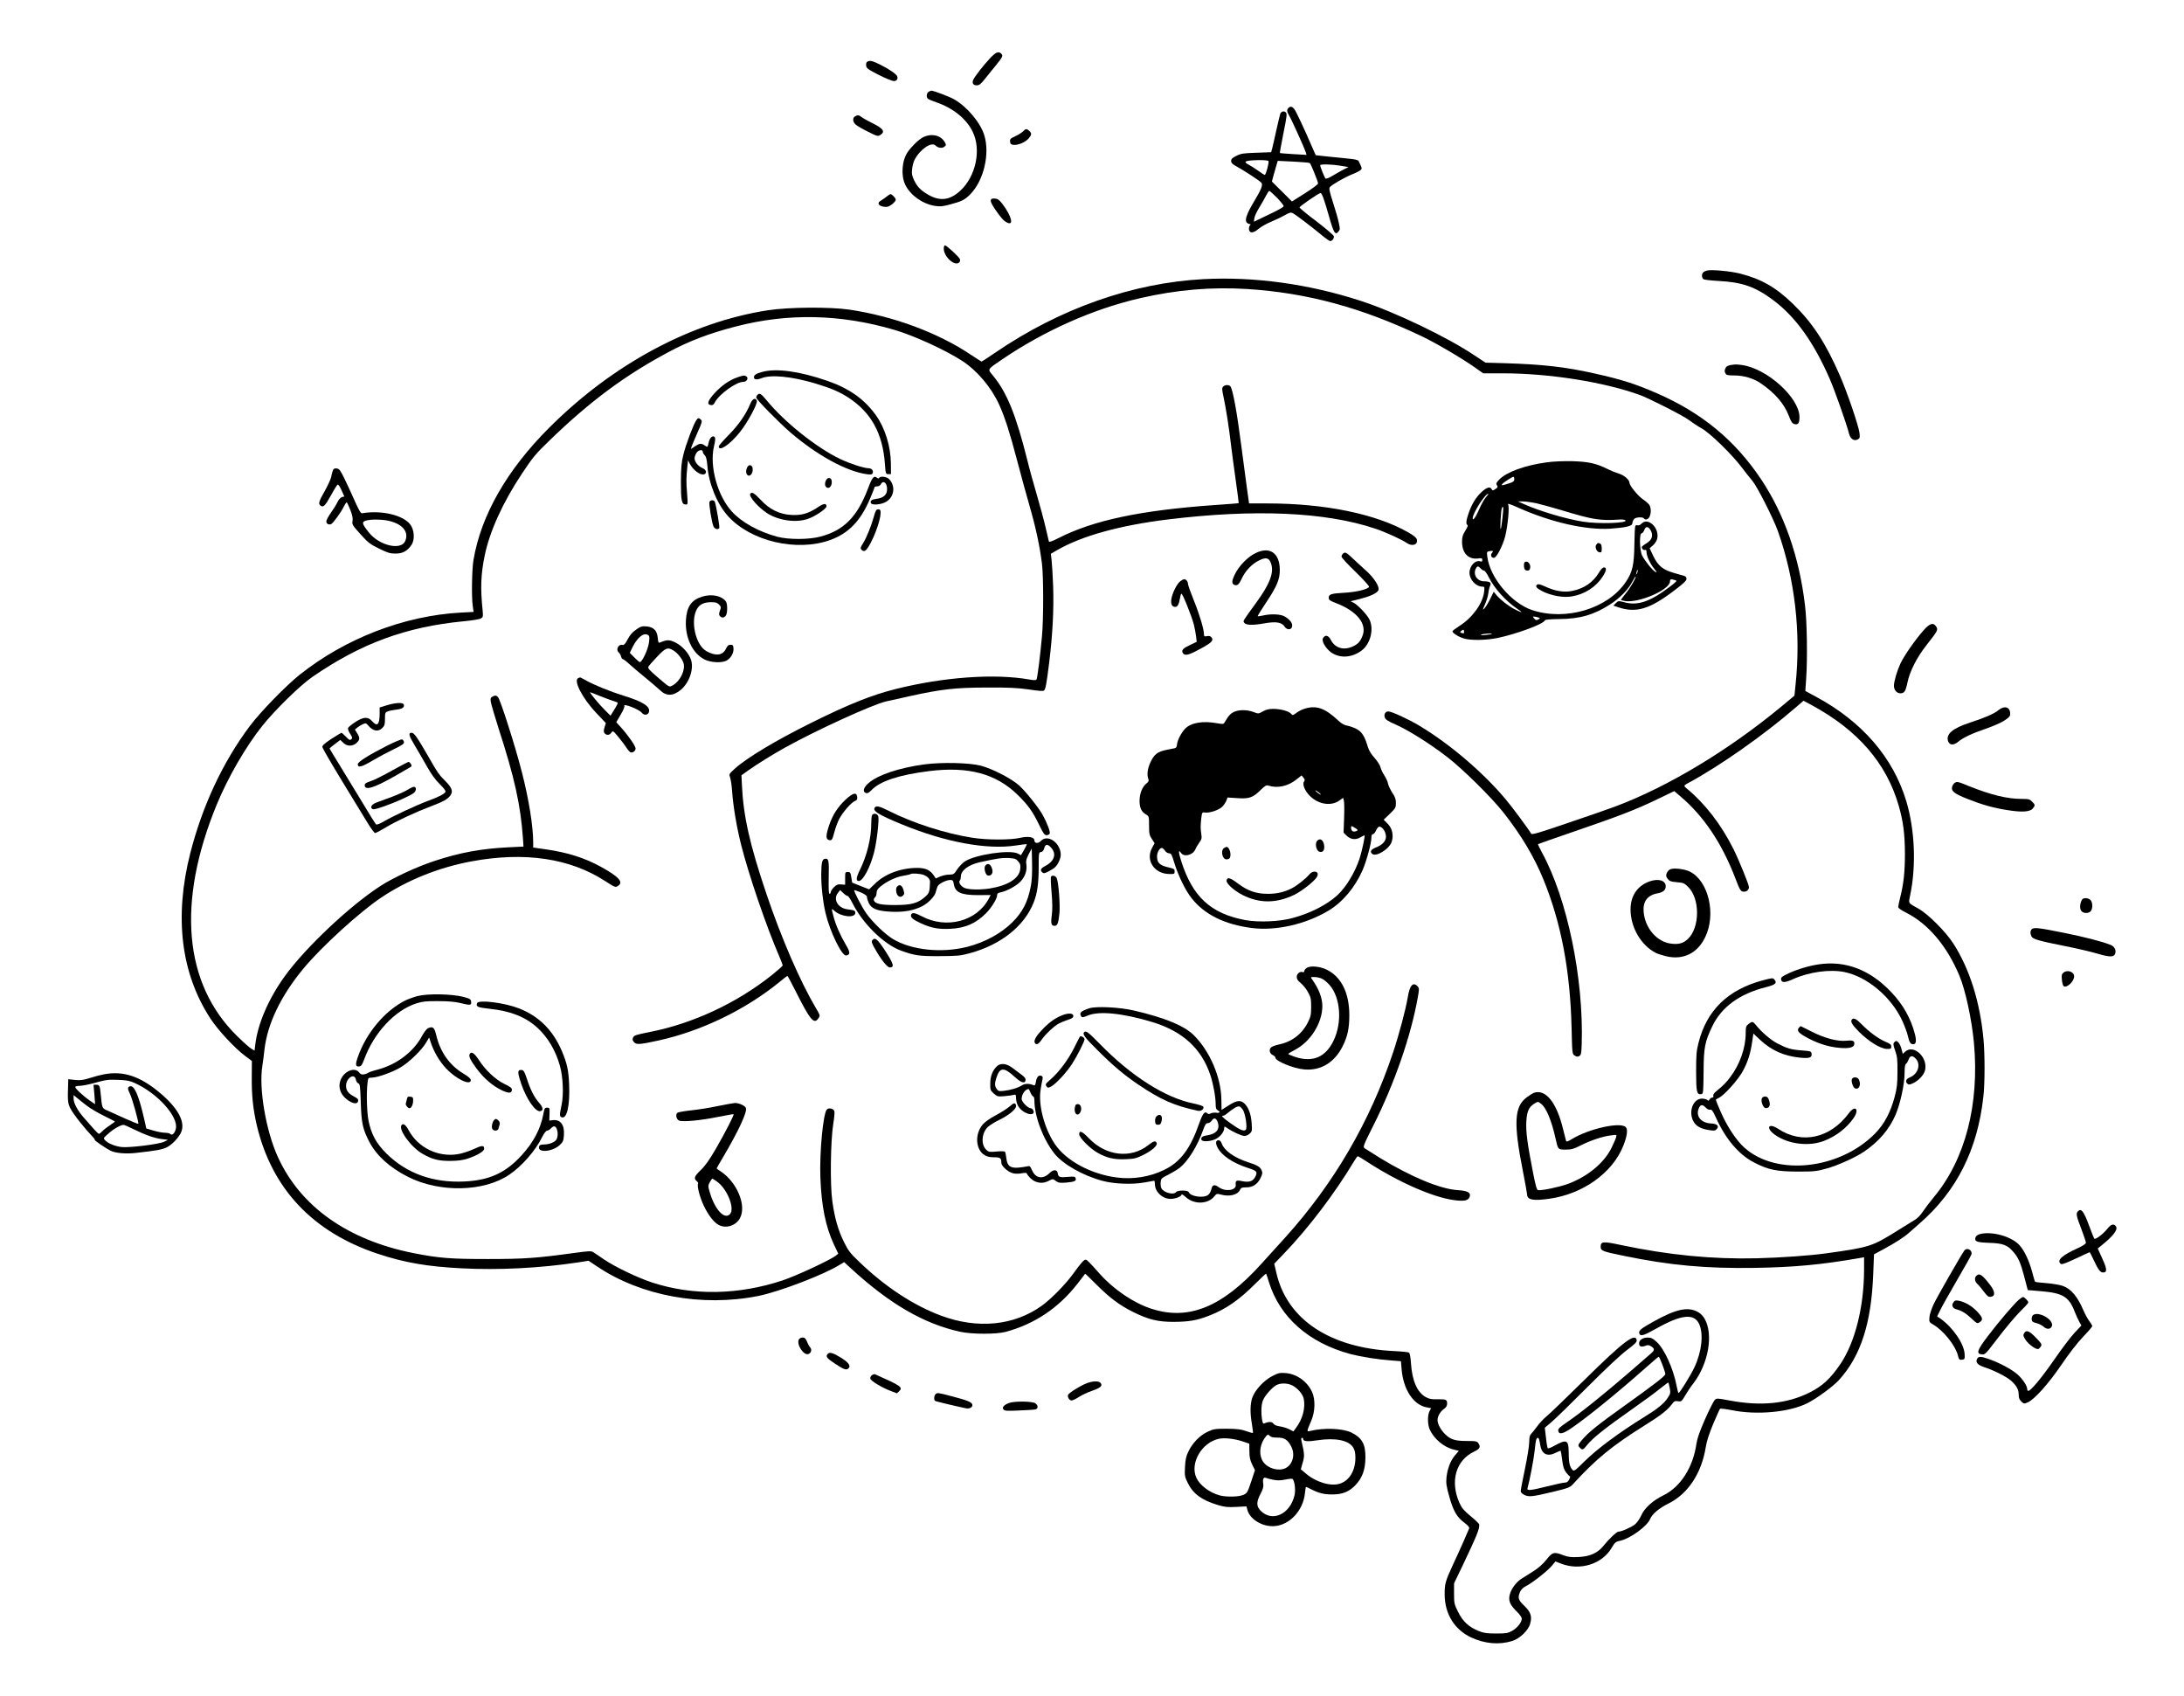<?xml version="1.0" standalone="no"?>
<!DOCTYPE svg PUBLIC "-//W3C//DTD SVG 20010904//EN"
 "http://www.w3.org/TR/2001/REC-SVG-20010904/DTD/svg10.dtd">
<svg version="1.0" xmlns="http://www.w3.org/2000/svg"
 width="2048pt" height="1590pt" viewBox="0 0 2048 1590"
 preserveAspectRatio="xMidYMid meet">

<g transform="translate(0,1590) scale(0.1,-0.1)"
fill="#000000" stroke="none">
<path d="M9283 15353 c-62 -66 -141 -168 -156 -200 -14 -32 -2 -53 32 -53 24
0 38 11 79 63 28 34 75 93 106 131 59 73 64 84 44 104 -24 24 -52 12 -105 -45z"/>
<path d="M8132 15321 c-8 -4 -12 -21 -10 -36 3 -25 16 -35 118 -87 63 -32 127
-58 141 -58 28 0 42 20 32 45 -7 21 -78 69 -163 111 -71 35 -95 40 -118 25z"/>
<path d="M8708 15039 c-21 -12 -24 -52 -5 -66 6 -5 41 -20 77 -32 160 -56 281
-154 341 -276 83 -169 30 -420 -118 -555 -97 -88 -189 -99 -300 -35 -69 41
-101 73 -129 131 -22 46 -26 64 -21 108 3 30 13 69 23 87 50 98 159 173 196
135 24 -23 61 -29 83 -12 18 14 19 17 5 42 -37 67 -126 87 -206 46 -40 -21
-105 -84 -142 -137 -55 -81 -65 -220 -23 -307 47 -98 161 -179 276 -198 50 -8
72 -6 140 12 117 31 142 44 196 99 124 128 183 377 129 551 -36 118 -162 268
-283 337 -46 26 -192 81 -214 81 -4 0 -16 -5 -25 -11z"/>
<path d="M12082 14888 c-17 -17 -15 -36 7 -72 21 -34 144 -306 156 -344 l7
-24 -124 7 c-67 4 -124 9 -126 10 -2 2 13 85 33 185 32 158 35 184 23 196 -17
17 -44 10 -53 -14 -3 -8 -19 -77 -36 -151 -16 -75 -34 -152 -39 -172 l-10 -36
-138 -5 c-122 -4 -145 -7 -188 -29 -39 -19 -49 -29 -49 -48 0 -19 12 -31 55
-54 70 -38 213 -132 228 -150 17 -20 0 -62 -69 -177 -67 -112 -88 -172 -69
-195 7 -8 19 -15 27 -15 12 0 13 -3 3 -14 -6 -8 -10 -25 -8 -38 5 -37 42 -35
89 6 23 19 76 50 118 67 42 17 100 45 129 62 45 25 57 28 75 18 28 -14 165
-118 262 -198 41 -35 81 -63 89 -63 19 0 38 26 34 46 -2 9 -75 71 -162 138
-88 66 -160 126 -160 131 -1 10 180 135 196 135 14 0 33 -52 80 -217 45 -159
59 -181 89 -144 16 19 16 26 2 88 -8 38 -33 123 -55 191 -32 100 -37 126 -27
138 19 23 137 91 209 120 36 14 71 32 79 40 15 14 14 17 -19 84 -5 11 -33 17
-96 23 -49 5 -138 14 -198 20 l-108 12 -31 70 c-75 175 -152 338 -169 361 -21
27 -38 30 -56 12z m-187 -498 c7 -12 -24 -130 -35 -130 -4 0 -31 17 -61 39
-30 21 -69 46 -86 55 -63 32 -40 42 94 45 45 0 85 -3 88 -9z m388 -19 c11 -11
77 -174 77 -191 0 -8 -55 -49 -123 -92 l-122 -77 -94 94 -94 93 17 64 c10 34
22 78 28 97 l10 33 147 -7 c80 -4 149 -10 154 -14z m287 -25 l75 -12 -45 -23
c-25 -13 -71 -39 -103 -58 -33 -20 -62 -32 -67 -27 -10 10 -50 110 -50 124 0
13 99 11 190 -4z m-593 -302 c35 -37 62 -72 60 -77 -3 -11 -52 -38 -196 -106
l-83 -40 5 36 c3 19 26 67 51 106 24 40 52 89 62 110 10 20 22 37 27 37 5 0
38 -30 74 -66z"/>
<path d="M8018 14809 c-25 -14 -22 -52 5 -76 12 -12 64 -42 115 -67 89 -45 95
-46 118 -31 47 31 27 60 -76 111 -41 20 -86 45 -99 55 -27 21 -38 23 -63 8z"/>
<path d="M9595 14670 c-10 -11 -42 -32 -72 -46 -48 -22 -54 -28 -51 -52 2 -21
9 -28 32 -30 42 -5 111 25 141 59 30 36 31 50 7 72 -24 22 -35 21 -57 -3z"/>
<path d="M8313 14056 c-15 -12 -38 -28 -50 -35 -49 -26 -20 -61 50 -61 28 0
87 47 87 69 0 13 -36 51 -49 51 -5 0 -22 -11 -38 -24z"/>
<path d="M9297 14034 c-14 -14 -6 -36 34 -96 56 -81 79 -107 111 -124 68 -35
45 59 -42 174 -27 35 -43 48 -66 50 -16 2 -33 0 -37 -4z"/>
<path d="M8850 13570 c0 -81 110 -175 148 -127 5 6 7 19 3 28 -8 21 -125 129
-140 129 -6 0 -11 -14 -11 -30z"/>
<path d="M16005 13363 c-31 -8 -45 -23 -45 -48 0 -12 6 -27 13 -32 6 -6 71
-13 142 -17 224 -12 344 -54 513 -180 210 -157 380 -394 531 -741 45 -103 157
-419 180 -511 13 -50 47 -72 81 -54 20 11 22 17 17 61 -8 66 -115 381 -183
536 -134 308 -257 496 -442 675 -160 155 -295 232 -498 284 -90 22 -269 39
-309 27z"/>
<path d="M11285 13283 c-665 -35 -1349 -277 -1952 -689 -68 -46 -125 -84 -128
-84 -3 0 -46 28 -96 61 -309 208 -727 364 -1144 426 -184 27 -571 24 -765 -6
-721 -111 -1454 -505 -2050 -1101 -396 -395 -639 -820 -710 -1240 -15 -86 -19
-348 -7 -431 l8 -56 -118 -6 c-532 -29 -1083 -241 -1513 -583 -130 -104 -365
-345 -466 -479 -254 -338 -446 -749 -560 -1195 -152 -598 -87 -1126 189 -1549
72 -110 227 -277 325 -350 l64 -48 -1 -144 c-2 -180 12 -310 49 -467 142 -590
526 -996 1134 -1197 249 -83 466 -120 786 -136 347 -18 736 2 1087 55 l102 16
81 -54 c413 -277 984 -381 1511 -276 199 40 622 202 768 295 l37 22 64 -59
c362 -333 685 -520 1025 -594 111 -24 336 -24 425 -1 273 74 500 226 678 457
36 47 67 86 68 88 1 2 48 -44 105 -101 129 -128 216 -193 344 -257 145 -72
233 -93 380 -93 146 1 218 13 335 59 154 59 282 148 434 301 53 53 97 94 99
92 2 -2 13 -38 26 -79 103 -331 374 -570 766 -675 100 -26 255 -51 386 -60
l86 -7 6 -71 c15 -195 112 -341 239 -362 l38 -7 -15 -28 c-19 -37 -19 -121 0
-167 37 -89 133 -171 226 -193 l49 -12 -35 -41 c-43 -50 -72 -126 -81 -209 -5
-53 -1 -82 26 -178 37 -134 72 -195 142 -246 33 -25 48 -42 45 -53 -7 -20 -92
-213 -157 -351 -66 -143 -74 -172 -73 -270 1 -181 92 -328 247 -401 128 -60
263 -72 386 -34 71 22 153 100 169 163 19 69 5 109 -56 168 -57 55 -62 73 -39
129 10 23 28 41 58 56 59 30 200 141 241 190 l33 40 51 -20 c179 -70 387 -6
477 149 30 51 36 56 83 66 91 20 249 136 276 201 19 48 85 104 175 148 181 91
307 281 347 525 9 58 32 128 70 220 32 74 60 138 64 142 4 4 54 -2 111 -13
235 -48 543 -19 711 67 82 41 239 156 291 213 207 226 307 535 324 1003 l7
178 96 52 c101 54 190 112 232 150 14 13 59 52 100 88 349 304 544 694 598
1192 14 123 14 390 1 533 -33 354 -131 664 -285 902 -71 110 -236 274 -323
323 -104 58 -96 46 -79 131 57 276 43 609 -37 877 -123 410 -415 748 -849 981
l-98 53 8 117 c13 191 8 532 -11 686 -54 455 -195 858 -414 1185 -244 364
-556 621 -977 804 -203 88 -328 128 -580 184 -275 62 -486 86 -848 97 l-177 5
-103 68 c-256 172 -751 409 -1069 512 -487 158 -996 228 -1473 203z m415 -93
c557 -36 1065 -173 1631 -442 140 -67 369 -202 501 -294 l76 -54 184 0 c434 0
948 -81 1285 -203 94 -35 413 -197 462 -236 29 -22 83 -58 119 -78 77 -42 290
-250 378 -369 29 -39 72 -93 95 -120 45 -52 198 -353 241 -474 159 -448 217
-948 166 -1434 l-11 -108 -126 -105 c-492 -407 -1061 -750 -1556 -935 -44 -17
-237 -84 -429 -149 -286 -98 -351 -117 -358 -105 -23 41 -179 252 -242 326
-214 254 -527 520 -811 689 -101 60 -255 131 -286 131 -28 0 -44 -28 -33 -57
7 -20 30 -35 104 -67 116 -51 321 -180 478 -301 144 -110 421 -383 532 -525
162 -205 288 -416 373 -625 166 -406 251 -854 264 -1388 6 -245 6 -249 29
-263 17 -12 28 -13 43 -5 17 10 20 23 23 108 20 618 -135 1367 -373 1801 -22
41 -39 76 -36 78 2 2 157 56 343 120 411 141 571 202 776 301 l158 76 62 -53
c218 -186 387 -440 513 -770 41 -108 49 -120 79 -120 27 0 46 18 46 43 0 24
-92 250 -146 359 -114 227 -265 423 -433 562 -37 30 -37 30 23 62 286 155 695
442 990 697 l78 67 77 -41 c433 -235 701 -544 816 -944 42 -146 57 -264 58
-445 0 -174 -12 -286 -44 -412 -10 -42 -19 -83 -19 -92 0 -10 29 -30 73 -52
208 -105 384 -312 501 -592 56 -133 115 -407 136 -627 53 -578 -81 -1096 -377
-1450 -36 -44 -82 -104 -101 -133 -21 -33 -51 -64 -78 -80 -25 -15 -91 -56
-147 -91 -252 -158 -269 -164 -677 -221 -158 -22 -424 -41 -655 -47 -420 -10
-830 30 -1283 126 -159 34 -182 32 -182 -18 0 -38 16 -44 216 -85 436 -90 771
-120 1229 -113 374 6 627 30 988 93 l37 7 0 -111 c0 -352 -84 -687 -223 -892
-92 -135 -166 -204 -287 -265 -212 -107 -462 -131 -758 -74 -112 21 -114 21
-133 3 -10 -11 -51 -91 -90 -179 -51 -116 -73 -179 -81 -230 -31 -221 -149
-406 -309 -484 -99 -48 -180 -121 -209 -190 -13 -28 -37 -64 -55 -80 -31 -27
-129 -71 -158 -71 -17 0 -93 -72 -140 -132 -54 -68 -127 -101 -236 -106 -70
-3 -96 0 -141 17 -89 34 -102 30 -160 -43 -33 -41 -76 -79 -121 -107 -39 -24
-90 -57 -114 -72 -54 -35 -102 -105 -111 -163 -7 -51 10 -85 75 -149 23 -22
41 -49 41 -61 0 -34 -42 -87 -90 -114 -40 -22 -57 -25 -150 -25 -87 0 -115 4
-163 23 -94 38 -150 90 -194 179 -36 73 -38 82 -38 172 l0 96 77 160 c137 288
163 351 159 392 0 7 -36 42 -79 77 -64 53 -84 76 -106 125 -91 202 -34 401
138 482 52 24 62 43 41 75 -14 22 -22 24 -111 24 -107 0 -151 13 -202 63 -40
38 -72 97 -72 132 0 37 25 80 60 105 21 15 30 30 30 50 0 38 -10 43 -92 41
-55 -1 -77 3 -109 21 -80 45 -127 153 -138 316 -4 60 -11 96 -19 101 -7 4 -70
11 -140 14 -599 29 -1000 294 -1102 728 l-21 91 93 97 c227 236 474 562 649
853 19 32 37 58 41 58 4 0 45 -24 90 -54 286 -186 609 -329 808 -357 97 -14
138 -6 151 29 15 40 -17 58 -112 64 -162 10 -433 122 -724 299 -71 44 -138 86
-148 93 -18 14 -13 25 81 213 199 395 354 844 417 1202 14 77 14 86 -1 103
-43 46 -75 11 -93 -102 -18 -110 -83 -354 -137 -515 -217 -651 -556 -1232
-1013 -1738 -64 -70 -164 -180 -222 -245 -365 -405 -681 -535 -1029 -423 -169
54 -356 181 -487 328 -100 112 -120 133 -133 133 -16 0 -46 -34 -115 -130 -73
-101 -211 -242 -299 -304 -259 -185 -600 -218 -941 -91 -259 96 -526 272 -767
504 -86 82 -104 106 -143 185 -56 113 -88 225 -110 384 -22 153 -17 566 9 726
9 55 14 108 10 118 -7 25 -52 35 -70 16 -35 -34 -70 -403 -61 -638 10 -269 49
-461 128 -630 l40 -84 -23 -18 c-53 -42 -372 -190 -498 -232 -416 -138 -843
-145 -1225 -20 -136 45 -344 144 -449 215 -43 30 -89 61 -102 69 -20 13 -41
12 -186 -8 -343 -47 -460 -56 -803 -56 -347 0 -458 8 -695 55 -618 122 -1062
436 -1274 901 -112 245 -180 641 -146 853 6 39 15 108 20 155 28 243 155 506
366 760 168 203 527 530 729 665 247 165 541 283 850 340 495 91 919 29 1249
-185 95 -61 97 -62 122 -45 53 34 8 85 -159 177 -152 84 -314 136 -519 165
l-118 17 0 47 c0 151 -41 407 -106 659 -61 241 -202 681 -224 704 -17 17 -23
18 -46 8 -23 -11 -26 -17 -22 -50 3 -20 35 -131 72 -247 151 -465 208 -722
230 -1036 l5 -76 -142 -7 c-250 -12 -454 -49 -690 -127 -161 -52 -388 -157
-507 -234 -288 -185 -710 -583 -902 -851 -152 -212 -251 -444 -274 -637 l-7
-57 -30 18 c-17 9 -78 64 -137 122 -497 491 -563 1251 -189 2163 106 258 273
546 429 742 120 150 356 381 470 459 454 313 877 469 1416 521 78 7 151 19
164 27 20 12 21 18 16 73 -22 212 -17 342 20 520 46 223 171 498 347 762 104
157 128 186 264 317 375 363 704 607 1108 823 202 108 384 177 639 243 488
126 978 115 1481 -32 182 -53 480 -189 637 -291 143 -93 275 -250 349 -414 52
-115 98 -258 165 -513 35 -135 89 -330 119 -435 58 -200 95 -374 116 -540 15
-125 15 -520 0 -680 -17 -188 -43 -393 -51 -405 -5 -8 -23 -9 -66 -1 -325 58
-803 24 -1255 -89 -226 -57 -436 -141 -782 -312 -345 -171 -616 -334 -730
-438 -51 -47 -52 -48 -40 -81 6 -19 15 -74 18 -124 11 -150 42 -334 85 -506
70 -277 234 -759 354 -1037 20 -46 36 -88 36 -93 0 -5 -46 -46 -102 -91 -330
-263 -742 -455 -1147 -534 -126 -25 -145 -31 -154 -51 -8 -18 -6 -27 9 -44 22
-25 53 -23 234 17 399 88 811 288 1127 545 39 33 74 59 77 59 3 0 36 -62 74
-137 141 -281 176 -322 218 -258 16 24 15 27 -25 94 -148 250 -325 658 -464
1071 -158 468 -217 732 -230 1028 l-4 83 61 44 c84 60 233 152 346 215 299
166 823 405 950 434 36 7 137 30 225 50 297 65 419 79 715 80 214 1 291 -3
398 -18 96 -15 135 -17 143 -9 14 14 23 60 48 263 32 263 44 494 37 710 -4
107 -11 220 -15 252 l-7 56 61 35 c230 133 589 232 1039 287 812 99 1475 70
1941 -86 92 -30 251 -103 294 -133 53 -38 110 -19 97 32 -4 16 -30 37 -79 65
-304 174 -782 272 -1327 272 l-167 0 -22 158 c-12 86 -35 259 -51 384 -40 311
-79 527 -102 556 -14 17 -53 15 -69 -4 -11 -13 -10 -29 5 -97 23 -108 51 -286
70 -450 9 -73 29 -224 45 -337 16 -113 28 -206 27 -207 -1 -2 -101 -10 -222
-18 -696 -49 -1141 -143 -1468 -310 -57 -29 -88 -40 -90 -32 -2 7 -16 66 -31
132 -15 66 -52 203 -82 305 -30 102 -70 246 -88 321 -108 432 -193 641 -327
802 -48 58 -53 50 92 149 397 269 852 471 1290 572 348 80 670 107 1010 86z"/>
<path d="M7151 12414 c-60 -16 -81 -29 -81 -51 0 -23 28 -26 73 -8 88 35 285
15 502 -50 151 -46 224 -77 308 -131 215 -139 325 -337 345 -624 7 -93 8 -95
32 -95 l25 0 -1 100 c-1 159 -55 332 -139 450 -108 152 -250 253 -458 325
-258 89 -475 119 -606 84z"/>
<path d="M6914 12362 c-75 -26 -147 -76 -215 -150 -63 -70 -74 -104 -32 -110
16 -2 26 5 36 25 41 78 200 193 268 193 32 0 51 36 28 51 -19 12 -26 11 -85
-9z"/>
<path d="M7100 12195 c-6 -8 -10 -19 -8 -24 8 -25 212 -231 316 -322 252 -217
530 -369 721 -395 40 -5 49 -3 55 11 8 23 -11 45 -38 45 -43 0 -173 42 -266
86 -221 105 -525 347 -692 552 -53 64 -67 72 -88 47z"/>
<path d="M7037 12117 c-40 -99 -113 -204 -204 -295 -51 -52 -93 -100 -93 -107
0 -53 104 16 196 131 72 88 171 271 161 297 -12 32 -41 19 -60 -26z"/>
<path d="M6528 11958 c-29 -45 -96 -225 -119 -318 -20 -80 -23 -122 -24 -260
0 -176 7 -210 46 -210 20 0 20 3 12 103 -9 112 -8 149 2 247 l7 65 15 -30 c33
-64 102 -115 138 -101 26 10 17 43 -15 56 -48 20 -83 68 -76 104 4 16 14 38
23 48 20 22 53 24 53 3 0 -8 8 -23 18 -33 14 -14 20 -40 25 -98 13 -168 92
-360 193 -472 214 -237 645 -338 959 -225 173 63 285 179 373 386 23 54 42
102 42 107 0 6 11 10 25 10 14 0 29 8 35 20 24 45 64 7 58 -57 -4 -45 -37 -72
-99 -80 -46 -6 -61 -17 -52 -40 7 -18 73 -17 123 3 91 37 116 149 48 222 -23
23 -81 31 -93 12 -5 -8 -11 -7 -20 0 -30 25 -46 5 -85 -99 -101 -267 -227
-394 -447 -452 -109 -29 -298 -29 -405 -1 -174 47 -333 135 -425 236 -135 148
-211 425 -168 610 14 59 15 80 6 89 -18 18 -44 -5 -55 -49 -11 -50 -10 -49
-38 -30 -31 22 -49 20 -92 -9 l-37 -25 6 22 c4 13 29 71 55 131 43 95 47 109
33 122 -20 20 -28 19 -45 -7z"/>
<path d="M14501 11565 c-199 -27 -373 -90 -441 -160 -29 -30 -33 -38 -23 -54
10 -16 8 -22 -14 -36 -24 -16 -27 -16 -35 -1 -15 27 -47 18 -97 -29 -52 -49
-91 -113 -121 -201 -22 -64 -25 -101 -9 -106 7 -2 -1 -23 -20 -53 -25 -40 -31
-59 -31 -104 0 -106 59 -168 148 -157 37 5 42 3 42 -14 0 -13 -5 -18 -15 -14
-48 19 -105 -40 -105 -106 0 -65 61 -130 121 -130 20 0 21 -3 16 -50 -13 -108
-111 -243 -232 -319 -36 -23 -65 -45 -65 -50 0 -16 59 -53 107 -67 65 -20 212
-17 318 5 179 38 428 130 441 164 3 8 42 12 132 13 196 1 329 39 483 139 89
58 168 138 205 210 16 29 30 52 32 50 8 -7 -51 -108 -93 -159 -25 -31 -45 -58
-45 -60 0 -2 17 -7 38 -11 129 -21 422 106 422 184 0 22 8 24 48 12 21 -5 17
-11 -47 -60 -188 -143 -303 -182 -431 -147 -53 14 -55 14 -78 -9 l-23 -23 48
-16 c166 -55 292 -17 518 154 89 67 120 96 120 113 0 14 -8 24 -25 29 -14 4
-56 16 -95 27 -101 29 -148 67 -191 157 l-35 74 30 26 c17 14 35 41 40 60 28
100 -85 211 -147 144 -11 -12 -26 -18 -34 -15 -9 4 -19 1 -23 -5 -4 -6 -8 -87
-9 -178 -3 -190 -18 -256 -81 -349 -169 -250 -562 -367 -877 -263 -196 65
-397 304 -421 501 -6 45 -5 47 21 52 33 6 39 2 22 -18 -16 -20 -6 -45 19 -45
24 0 83 113 106 204 24 95 41 275 27 296 -8 13 18 5 96 -30 305 -136 624 -209
857 -197 61 4 133 12 160 19 42 11 51 17 53 38 2 14 11 31 20 38 19 14 78 16
87 2 12 -19 42 -10 53 15 17 36 15 86 -3 113 -9 12 -35 35 -59 51 -48 33 -126
129 -126 155 0 28 -53 73 -101 86 -24 7 -68 25 -99 40 -109 55 -183 72 -335
76 -85 2 -181 -2 -244 -11z m-301 -158 c0 -19 -9 -26 -53 -40 -63 -20 -70 -21
-61 -6 8 13 94 69 106 69 4 0 8 -10 8 -23z m-263 -165 c-15 -16 -43 -64 -62
-107 -34 -80 -65 -124 -65 -94 0 47 115 229 146 229 4 0 -5 -13 -19 -28z m473
-61 c47 -11 160 -42 252 -70 275 -83 345 -94 521 -82 27 2 53 -1 59 -7 27 -27
-248 -36 -397 -13 -159 25 -414 101 -555 165 l-55 25 45 0 c25 0 83 -8 130
-18z m-321 -137 c-6 -54 -13 -101 -16 -104 -9 -8 2 184 11 198 15 25 16 5 5
-94z m1393 -122 c22 -45 8 -84 -40 -114 -21 -12 -40 -27 -44 -32 -9 -14 12
-38 29 -32 9 4 13 -3 13 -22 1 -36 32 -104 72 -154 27 -34 28 -39 10 -29 -27
14 -96 101 -123 152 -24 48 -28 209 -5 209 8 0 19 14 25 31 14 39 40 36 63 -9z
m-1597 -352 c10 -11 24 -20 31 -20 8 0 27 -26 43 -59 57 -112 161 -227 276
-304 50 -34 39 -34 -28 -1 -61 31 -134 88 -173 133 l-27 33 -34 -69 c-18 -37
-43 -77 -54 -88 -18 -18 -17 -14 5 36 14 31 29 78 32 105 3 27 11 59 17 72 14
29 -2 42 -56 42 -66 0 -107 64 -77 121 13 24 22 24 45 -1z m1465 -47 c-11 -17
-11 -17 -6 0 3 10 6 24 7 30 0 9 2 9 5 0 3 -7 0 -20 -6 -30z m-925 -412 c19
-8 19 -8 -1 -19 -17 -9 -24 -7 -37 9 -16 18 -16 19 1 18 9 0 26 -4 37 -8z
m-698 -147 c-2 -2 -12 -1 -22 2 -17 7 -17 8 1 21 17 12 19 12 22 -2 2 -9 2
-19 -1 -21z m262 -8 c-2 -2 -29 -6 -59 -9 -37 -4 -50 -3 -40 3 14 9 109 15 99
6z"/>
<path d="M7013 11528 c-16 -21 -21 -54 -11 -72 21 -38 62 -1 56 52 -3 29 -29
41 -45 20z"/>
<path d="M7753 11408 c-18 -24 -22 -58 -7 -73 28 -28 62 12 52 62 -4 22 -31
29 -45 11z"/>
<path d="M7035 11270 c-15 -25 78 -130 161 -183 109 -68 268 -90 379 -52 67
22 175 95 175 118 0 31 -25 29 -78 -7 -88 -59 -154 -79 -249 -74 -113 6 -206
51 -291 143 -59 63 -84 77 -97 55z"/>
<path d="M6653 11194 c-7 -18 20 -185 37 -228 10 -26 43 -36 55 -16 5 8 -26
195 -41 243 -7 22 -43 22 -51 1z"/>
<path d="M8221 11121 c-7 -4 -19 -34 -27 -66 -21 -78 -68 -196 -99 -245 -29
-46 -30 -53 -11 -69 23 -19 43 -2 81 70 69 132 114 300 83 312 -8 3 -20 2 -27
-2z"/>
<path d="M14970 10795 c-18 -21 1 -69 28 -73 19 -3 22 1 22 36 0 27 -5 42 -16
46 -21 8 -20 8 -34 -9z"/>
<path d="M11771 10713 c-72 -35 -152 -118 -190 -195 -32 -64 -33 -91 -5 -102
26 -10 43 5 68 59 33 72 96 139 163 171 66 33 95 25 113 -32 28 -83 -14 -192
-140 -364 -129 -178 -125 -170 -113 -188 15 -24 80 -26 190 -6 109 19 162 11
190 -32 22 -34 67 -30 70 6 3 29 -20 60 -68 89 -38 24 -131 28 -208 10 -24 -5
-45 -8 -47 -6 -3 2 34 61 80 130 100 150 128 217 127 305 -1 159 -96 223 -230
155z"/>
<path d="M12592 10708 c-7 -7 -12 -19 -12 -27 0 -9 59 -73 131 -142 74 -72
129 -133 127 -140 -8 -23 -118 -50 -228 -56 -127 -7 -150 -14 -150 -47 0 -21
10 -28 70 -51 196 -75 293 -197 245 -310 -21 -52 -42 -74 -90 -96 -85 -39
-166 -15 -205 61 -23 45 -53 52 -74 17 -17 -26 27 -100 80 -136 83 -55 191
-47 281 19 81 60 117 192 78 285 -17 43 -108 141 -150 163 l-30 15 85 21 c92
23 157 52 174 79 19 30 -37 120 -123 195 -41 37 -97 88 -125 115 -52 49 -64
55 -84 35z"/>
<path d="M14303 10633 c-14 -5 -17 -41 -7 -67 8 -20 43 -21 50 -1 14 36 -13
78 -43 68z"/>
<path d="M14996 10535 c-56 -94 -141 -153 -253 -175 -78 -16 -160 -2 -251 40
-48 22 -68 27 -78 19 -20 -17 -7 -33 51 -63 82 -41 193 -61 272 -48 125 21
229 88 295 191 33 53 36 81 9 81 -12 0 -29 -17 -45 -45z"/>
<path d="M11067 10450 c-32 -25 -74 -111 -83 -167 -7 -47 6 -73 37 -73 21 0
35 25 44 82 3 21 9 39 13 42 10 6 95 -206 117 -289 8 -33 18 -83 21 -111 l6
-51 -58 -28 c-70 -32 -87 -50 -73 -76 14 -26 45 -23 109 9 160 81 187 105 159
138 -9 11 -22 14 -41 10 -24 -5 -28 -2 -28 18 0 45 -41 184 -95 317 -30 74
-55 144 -55 155 0 22 -18 44 -36 44 -6 0 -23 -9 -37 -20z"/>
<path d="M6583 10306 c-101 -32 -144 -95 -151 -222 -9 -160 61 -309 173 -366
59 -31 170 -36 212 -9 40 25 65 72 61 114 -2 27 -7 32 -28 32 -19 0 -29 -9
-43 -38 -30 -63 -96 -71 -184 -21 -101 58 -151 285 -87 395 25 43 65 63 131
63 41 1 57 -4 75 -21 20 -21 21 -26 9 -58 -10 -28 -10 -39 -1 -50 17 -20 40
-19 56 3 17 22 17 112 1 133 -42 55 -133 73 -224 45z"/>
<path d="M5976 10005 c-47 -32 -68 -56 -98 -113 -15 -29 -28 -41 -39 -39 -41
11 -68 -45 -35 -72 8 -7 17 -23 20 -36 4 -14 11 -25 17 -25 5 0 31 -19 57 -43
26 -24 94 -82 152 -129 58 -47 119 -100 137 -117 60 -60 126 -59 199 3 79 68
122 195 94 280 -20 61 -83 131 -146 162 -57 28 -80 28 -145 0 -14 -6 -17 2
-21 44 -7 69 -38 101 -105 107 -40 4 -54 0 -87 -22z m111 -119 c-5 -51 -41
-143 -71 -181 -15 -19 -16 -19 -63 27 l-47 47 18 38 c47 101 107 154 150 131
16 -9 18 -18 13 -62z m229 -85 c39 -24 82 -79 94 -119 18 -64 -31 -166 -98
-205 -38 -22 -28 -27 -155 82 -67 58 -84 77 -77 90 4 9 41 51 82 94 80 84 99
92 154 58z"/>
<path d="M5423 9543 c-50 -20 38 -190 170 -329 l88 -93 -12 -40 c-10 -32 -9
-44 1 -56 18 -21 46 -19 63 6 15 20 16 19 67 -42 28 -34 62 -79 75 -100 13
-20 30 -39 37 -42 21 -7 48 12 48 35 0 23 -65 118 -134 195 l-47 52 41 70 c23
39 39 75 35 81 -19 31 135 -28 164 -63 21 -27 59 -22 67 9 13 51 -59 97 -243
153 -119 37 -272 99 -347 141 -29 17 -55 30 -57 29 -2 0 -10 -3 -16 -6z m199
-167 c46 -18 101 -39 123 -46 22 -7 43 -14 47 -17 4 -2 -9 -31 -30 -63 l-37
-60 -53 53 c-54 53 -148 167 -138 167 3 0 43 -15 88 -34z"/>
<path d="M3628 9288 l-68 -21 0 -56 c0 -106 -22 -128 -72 -71 -38 43 -79 40
-157 -10 -34 -22 -64 -47 -67 -55 -4 -9 5 -33 19 -54 23 -35 24 -41 11 -52
-13 -11 -21 -7 -50 24 -20 20 -38 37 -42 37 -3 0 -46 -26 -94 -57 -68 -45 -87
-63 -85 -78 2 -11 84 -153 183 -315 99 -162 207 -339 239 -392 33 -54 65 -98
72 -98 8 0 53 24 101 53 96 58 272 140 424 198 117 44 154 65 181 101 27 36
16 71 -40 128 -64 63 -81 87 -168 240 -102 177 -132 220 -154 220 -34 0 -29
-24 26 -115 29 -49 82 -139 116 -200 42 -75 81 -128 121 -167 38 -37 57 -62
53 -72 -7 -19 -64 -48 -165 -85 -107 -40 -323 -140 -407 -189 -53 -30 -73 -37
-81 -29 -6 7 -60 93 -119 192 -60 99 -155 256 -212 348 -57 92 -103 169 -103
170 0 2 23 20 50 41 l51 39 28 -27 c36 -35 88 -35 125 -1 31 29 33 47 5 91
l-21 34 24 20 c12 10 36 24 51 31 26 11 31 10 50 -13 45 -53 94 -62 132 -23
21 20 25 34 25 85 0 57 2 61 28 71 15 6 51 13 79 16 55 6 79 22 69 48 -8 21
-76 18 -158 -7z"/>
<path d="M12232 9255 c-23 -7 -58 -25 -76 -39 -33 -24 -34 -25 -50 -7 -22 24
-94 44 -165 45 -41 0 -67 -6 -98 -23 -41 -24 -43 -24 -87 -7 -60 23 -136 24
-184 2 -34 -16 -54 -38 -92 -104 -6 -11 -19 -11 -65 -3 -134 25 -248 6 -302
-51 -38 -41 -73 -109 -76 -149 -1 -21 -8 -31 -22 -34 -11 -2 -45 -9 -75 -15
-83 -16 -116 -41 -150 -113 -30 -62 -37 -120 -21 -162 6 -14 2 -24 -16 -38
-41 -32 -66 -95 -67 -163 0 -69 18 -106 62 -131 26 -15 27 -19 27 -102 0 -76
3 -91 26 -126 l26 -40 -24 -45 c-63 -116 22 -243 162 -244 47 -1 50 1 50 24 0
21 -6 26 -50 36 -90 20 -115 43 -115 106 0 37 24 78 44 78 8 0 21 -11 30 -25
9 -14 26 -25 39 -25 19 0 26 -12 50 -93 37 -120 104 -257 162 -329 122 -154
312 -247 569 -279 225 -27 501 36 713 163 133 79 250 219 320 379 38 89 83
253 83 305 0 23 5 34 15 34 8 0 21 16 29 35 8 19 22 35 30 35 35 0 71 -65 61
-110 -8 -35 -39 -64 -92 -85 -47 -19 -59 -38 -37 -59 35 -35 164 44 185 114
19 62 4 125 -39 168 l-37 37 58 55 c53 52 57 59 57 102 0 36 -8 57 -34 96 -18
28 -36 66 -40 85 -3 19 -19 54 -35 78 -16 24 -32 59 -36 77 -4 18 -28 55 -54
85 -33 36 -53 69 -65 107 -29 99 -57 142 -110 168 -26 13 -64 26 -84 29 -25 4
-52 19 -82 47 -127 119 -206 146 -318 111z m-3 -682 c-20 -23 7 -90 56 -137
80 -78 197 -96 274 -42 l36 26 7 -27 c4 -16 5 -89 2 -164 l-5 -135 27 -27 c38
-38 85 -44 130 -18 20 12 38 20 40 19 6 -6 -26 -154 -47 -218 -44 -132 -128
-270 -209 -344 -100 -90 -248 -166 -415 -212 -124 -35 -323 -43 -449 -20 -323
61 -494 219 -600 555 -27 86 -27 112 0 73 28 -40 112 -18 133 35 6 15 23 44
37 63 22 30 25 41 19 80 -8 55 -8 79 0 151 7 54 8 55 35 51 43 -6 132 24 162
55 15 15 32 41 38 57 l11 29 92 -6 c111 -8 147 5 220 78 39 38 52 46 70 40 85
-28 183 -7 263 56 l49 39 18 -21 c13 -17 15 -25 6 -36z m138 -103 c14 -11 22
-20 18 -20 -4 0 -18 9 -32 20 -14 11 -22 20 -18 20 4 0 18 -9 32 -20z m363
-351 c0 -11 -29 -19 -45 -13 -8 4 -15 17 -15 30 0 23 0 23 30 6 16 -9 30 -20
30 -23z"/>
<path d="M12352 8018 c-24 -24 -10 -94 20 -103 32 -11 51 14 45 59 -7 51 -37
72 -65 44z"/>
<path d="M11478 7949 c-30 -17 -20 -94 14 -104 10 -4 26 -1 35 6 26 23 5 110
-27 109 -3 -1 -13 -5 -22 -11z"/>
<path d="M12278 7702 c-36 -43 -119 -108 -168 -132 -68 -34 -136 -50 -221 -50
-109 0 -187 27 -278 95 -76 58 -104 65 -109 29 -4 -28 72 -95 150 -135 158
-80 316 -79 483 1 76 37 193 130 215 170 27 50 -33 68 -72 22z"/>
<path d="M3634 8911 c-179 -91 -279 -154 -279 -176 0 -36 35 -27 138 34 56 33
146 81 200 107 82 39 97 51 95 68 -2 11 -10 22 -19 24 -9 1 -69 -24 -135 -57z"/>
<path d="M3678 8677 c-81 -46 -172 -92 -203 -101 -42 -14 -55 -22 -55 -37 0
-53 83 -28 278 82 75 43 144 83 152 88 11 7 12 13 4 27 -6 10 -15 19 -20 21
-5 2 -75 -35 -156 -80z"/>
<path d="M8671 8734 c-239 -32 -443 -100 -530 -179 -45 -41 -54 -79 -21 -90
15 -5 29 3 53 28 80 84 260 143 542 178 365 45 623 -24 826 -221 100 -98 143
-158 205 -287 38 -78 49 -93 68 -93 13 0 27 7 30 16 6 15 -27 103 -65 171 -38
70 -160 222 -221 278 -74 66 -249 157 -363 187 -106 27 -360 33 -524 12z"/>
<path d="M3828 8499 c-24 -16 -93 -47 -154 -70 -60 -22 -125 -46 -144 -53 -42
-17 -60 -40 -42 -58 10 -10 32 -6 110 21 113 39 258 105 284 128 21 19 24 49
5 56 -8 3 -34 -8 -59 -24z"/>
<path d="M7928 8402 c-74 -70 -120 -142 -154 -242 -30 -91 -31 -126 -3 -135
28 -9 34 -1 53 73 9 35 28 88 43 119 32 64 115 160 151 174 18 7 23 15 20 37
-5 48 -39 40 -110 -26z"/>
<path d="M8207 8333 c-33 -32 24 -69 253 -163 405 -166 794 -238 1065 -197 55
9 101 14 103 12 2 -2 -9 -26 -25 -53 l-29 -50 -28 15 c-76 40 -406 -10 -501
-75 -22 -15 -53 -49 -70 -74 -28 -44 -33 -47 -75 -48 -25 0 -63 -9 -85 -18
l-40 -18 -20 30 c-33 49 -78 69 -153 69 -155 0 -306 -57 -399 -150 l-53 -51
-79 31 -80 32 -8 50 c-7 44 -11 50 -33 50 -24 0 -25 -3 -25 -60 l0 -60 -38 3
c-30 3 -42 -2 -67 -26 -17 -17 -30 -38 -30 -46 0 -9 -5 -16 -11 -16 -8 0 -10
46 -8 154 4 161 0 181 -37 174 -24 -4 -32 -36 -33 -141 -1 -112 15 -259 40
-366 40 -172 153 -405 193 -399 40 6 40 31 -1 98 -50 84 -98 192 -117 268 -21
77 -20 79 7 54 62 -58 197 -72 197 -21 0 22 -6 25 -74 34 -91 12 -137 95 -87
156 l19 24 29 -27 c16 -16 34 -28 41 -28 6 0 26 -28 43 -62 99 -198 297 -392
459 -451 128 -46 170 -52 360 -51 165 1 195 3 280 26 294 79 515 254 603 477
33 82 47 179 47 326 0 140 1 144 22 147 15 2 24 13 30 36 10 37 29 41 58 12
62 -62 41 -133 -52 -181 -40 -21 -47 -39 -23 -59 12 -10 23 -8 57 10 60 31 78
49 100 98 14 31 18 54 13 81 -17 104 -127 168 -184 107 -25 -27 -61 -24 -61 4
0 32 -57 43 -134 25 -89 -21 -313 -21 -448 1 -253 39 -560 138 -790 255 -75
38 -107 46 -121 32z m1459 -742 c-28 -148 -77 -243 -175 -340 -106 -104 -256
-186 -421 -228 -241 -61 -524 -31 -698 74 -73 45 -186 153 -248 239 -41 58
-121 211 -113 218 2 2 30 -8 62 -21 42 -19 57 -31 57 -45 0 -11 8 -36 17 -55
25 -54 83 -75 213 -81 118 -5 209 12 288 52 57 29 119 94 127 133 4 16 11 38
16 51 10 26 80 61 120 62 23 0 27 -5 33 -38 12 -79 68 -104 228 -104 l118 1
-17 -32 c-111 -215 -400 -291 -632 -166 -61 32 -89 36 -97 14 -10 -24 15 -46
91 -81 98 -45 165 -57 276 -52 142 7 242 51 338 149 50 51 101 134 101 165 0
17 8 23 33 28 58 11 151 62 189 104 43 47 61 104 52 160 -5 31 0 49 22 93 l29
54 3 -139 c2 -91 -2 -166 -12 -215z m-118 233 c20 -23 23 -35 19 -73 -10 -87
-115 -153 -287 -181 -85 -13 -186 -12 -230 3 -37 13 -66 55 -50 71 6 6 10 22
10 37 0 57 70 111 177 135 162 36 212 43 273 40 56 -4 68 -8 88 -32z m-885
-127 c38 -16 58 -39 58 -64 -3 -96 -6 -105 -47 -142 -67 -59 -128 -76 -279
-76 -135 0 -188 11 -200 43 -3 10 1 21 9 28 9 6 16 25 16 42 0 23 9 38 37 61
60 49 144 89 212 100 35 6 66 13 69 16 10 10 93 5 125 -8z"/>
<path d="M9240 7785 c-17 -21 0 -89 23 -93 30 -6 49 18 43 51 -11 53 -41 72
-66 42z"/>
<path d="M8411 7586 c-8 -9 -10 -28 -6 -50 8 -41 38 -57 63 -32 13 13 14 21 3
56 -13 42 -38 53 -60 26z"/>
<path d="M8176 8254 c-3 -9 -6 -43 -6 -75 0 -136 -40 -301 -107 -436 -35 -70
-38 -103 -10 -103 39 0 107 127 143 267 26 103 49 301 40 339 -7 28 -50 34
-60 8z"/>
<path d="M15662 7750 c-12 -5 -27 -22 -33 -37 -8 -22 -6 -32 9 -52 16 -22 29
-27 86 -32 62 -5 71 -9 107 -45 111 -111 110 -378 -2 -486 -44 -42 -86 -54
-159 -45 -132 16 -243 144 -257 296 -9 99 35 159 132 176 50 9 75 31 75 65 0
56 -68 76 -153 46 -113 -41 -177 -135 -177 -262 0 -168 98 -337 237 -408 18
-9 63 -23 100 -32 157 -36 289 28 362 177 106 216 33 529 -142 617 -50 25
-150 37 -185 22z"/>
<path d="M9855 7680 c-3 -5 -1 -72 6 -147 8 -99 9 -159 2 -213 -11 -80 -5
-100 28 -100 25 0 35 28 44 121 7 77 -8 281 -25 324 -10 25 -43 34 -55 15z"/>
<path d="M8181 7086 c-11 -13 -8 -25 19 -73 62 -110 119 -183 144 -183 45 0
36 33 -40 151 -74 114 -99 135 -123 105z"/>
<path d="M17056 6859 c-90 -13 -201 -46 -283 -84 -64 -30 -74 -38 -71 -57 4
-33 34 -33 109 1 153 69 350 96 488 67 212 -45 433 -231 537 -451 23 -49 47
-115 54 -145 14 -63 25 -80 51 -80 27 0 32 32 15 97 -38 146 -110 274 -220
390 -198 210 -428 299 -680 262z"/>
<path d="M12253 6825 c-13 -9 -23 -22 -23 -30 0 -8 -6 -12 -14 -9 -26 10 -56
-15 -56 -45 0 -20 10 -36 38 -58 20 -17 51 -54 67 -84 27 -48 30 -63 30 -139
0 -74 -4 -92 -30 -144 -57 -113 -151 -184 -278 -210 -34 -7 -65 -20 -72 -30
-17 -23 -7 -55 21 -68 13 -6 24 -17 24 -24 0 -32 167 -101 268 -110 155 -15
285 63 362 216 47 93 63 170 63 295 -1 206 -74 354 -208 422 -64 33 -160 42
-192 18z m140 -99 c18 -7 51 -34 74 -60 104 -118 121 -352 38 -523 -75 -155
-195 -206 -360 -152 -36 12 -65 25 -65 28 0 3 29 21 64 39 146 76 256 252 256
410 0 76 -33 162 -96 250 -16 22 -16 22 20 22 20 0 51 -6 69 -14z"/>
<path d="M16530 6709 c-327 -88 -525 -280 -602 -584 -20 -77 -23 -116 -23
-271 0 -193 6 -218 48 -212 19 3 20 11 22 208 1 229 12 283 81 427 87 182 255
305 504 368 88 22 106 39 80 70 -15 18 -18 18 -110 -6z"/>
<path d="M3913 6561 c-39 -11 -91 -30 -115 -42 -189 -96 -362 -301 -441 -525
-27 -75 -24 -98 13 -92 17 2 27 17 44 63 91 251 289 464 491 528 58 18 92 22
205 21 90 0 158 -6 203 -17 97 -24 109 -23 105 11 -3 24 -9 29 -73 46 -108 28
-338 32 -432 7z"/>
<path d="M4474 6495 c-13 -33 3 -40 118 -53 196 -20 339 -78 448 -178 98 -91
170 -212 210 -355 30 -104 37 -272 16 -369 -20 -95 -20 -106 1 -115 49 -18 78
108 70 304 -5 137 -20 204 -70 321 -84 194 -214 323 -400 396 -136 53 -380 84
-393 49z"/>
<path d="M10215 6447 c-81 -27 -97 -43 -76 -76 8 -12 17 -11 59 7 107 46 326
24 607 -60 284 -86 462 -248 545 -498 28 -85 50 -206 50 -280 0 -29 5 -42 20
-50 28 -15 17 -28 -18 -22 -17 2 -39 -1 -49 -7 -14 -7 -23 -7 -30 0 -25 25
-44 2 -77 -91 -84 -241 -177 -365 -331 -439 -131 -64 -290 -90 -438 -71 -244
30 -480 157 -586 315 -99 148 -156 367 -133 509 6 39 14 83 18 97 4 19 1 28
-11 33 -25 9 -44 -11 -51 -56 -5 -31 -10 -38 -23 -32 -38 17 -82 16 -109 -2
-34 -23 -101 -43 -168 -51 -46 -5 -53 -3 -68 18 -20 29 -20 53 0 112 31 92 70
92 169 1 62 -57 98 -67 102 -29 2 13 -10 29 -35 47 -20 16 -59 44 -85 64 -57
44 -112 50 -147 19 -41 -37 -64 -95 -64 -163 -1 -60 1 -65 33 -94 33 -29 37
-30 100 -25 36 3 75 9 87 12 19 6 21 2 22 -36 3 -65 44 -117 110 -140 41 -14
67 2 51 32 -5 10 -16 19 -24 19 -26 0 -85 60 -85 87 0 43 35 93 66 93 2 0 10
-16 18 -35 8 -19 20 -35 25 -35 6 0 11 -17 11 -38 0 -146 81 -362 186 -495 79
-101 266 -208 453 -258 107 -29 281 -36 392 -15 47 9 89 16 92 16 4 0 7 -15 7
-32 0 -72 71 -138 148 -138 45 0 102 23 102 41 0 6 17 -4 39 -24 79 -72 210
-68 270 9 18 23 23 24 58 15 80 -23 160 -4 181 44 9 19 18 23 55 23 62 -1 107
27 136 85 20 41 22 51 11 76 -13 31 -41 48 -130 76 -123 40 -219 107 -242 171
-8 22 -19 34 -30 34 -27 0 -32 -24 -13 -64 37 -77 142 -149 288 -196 83 -27
91 -36 69 -81 -22 -44 -57 -56 -123 -43 -54 12 -66 6 -61 -33 7 -54 -98 -69
-160 -23 -39 29 -61 23 -69 -20 -4 -19 -17 -43 -29 -52 -42 -34 -167 -16 -183
25 -7 20 -102 20 -118 1 -24 -30 -116 -6 -138 35 -6 10 -9 35 -7 56 3 36 7 40
72 72 37 19 85 48 106 64 78 62 167 205 219 352 19 54 28 67 45 67 12 0 29 11
38 25 20 31 42 23 56 -19 21 -64 -16 -108 -100 -120 -46 -7 -62 -20 -53 -43 8
-19 81 -16 130 7 43 19 83 69 83 104 0 18 1 18 28 0 54 -37 135 -74 162 -74
14 0 37 10 49 22 22 20 23 27 18 100 -6 89 -35 160 -78 191 -35 25 -70 17
-146 -32 l-58 -37 -2 100 c-3 206 -108 451 -257 599 -89 90 -271 165 -563 233
-132 31 -354 42 -418 21z m1438 -949 c25 -34 46 -173 29 -190 -18 -18 -56 -1
-146 63 -72 52 -88 69 -66 69 6 0 16 4 23 10 76 62 110 82 131 76 6 -1 18 -14
29 -28z"/>
<path d="M9959 6381 c-66 -26 -128 -71 -192 -141 -56 -60 -76 -98 -62 -119 13
-21 35 -10 63 32 37 53 118 129 163 152 18 10 56 25 84 34 38 12 50 21 50 36
0 27 -46 30 -106 6z"/>
<path d="M17367 6343 c-19 -18 0 -51 66 -117 90 -90 202 -159 260 -160 37 -1
42 2 42 22 0 19 -11 27 -56 46 -63 26 -150 90 -224 165 -46 47 -72 61 -88 44z"/>
<path d="M16396 6299 c-23 -18 -26 -27 -26 -85 0 -137 -55 -294 -144 -411 -42
-56 -59 -73 -139 -140 -16 -14 -24 -28 -21 -38 4 -9 0 -15 -9 -15 -9 0 -20 -8
-26 -17 -8 -15 -12 -16 -22 -5 -7 6 -29 12 -49 12 -81 0 -127 -115 -84 -206
23 -48 65 -74 139 -87 58 -10 67 -9 82 6 28 28 6 52 -52 54 -94 5 -146 68
-115 142 15 37 35 39 65 7 14 -15 30 -23 41 -20 15 4 25 -10 53 -70 90 -202
215 -350 358 -424 133 -69 209 -85 408 -86 154 0 179 2 268 27 105 28 274 104
354 158 142 96 239 210 299 349 44 103 84 287 84 392 0 54 4 79 14 85 7 4 17
22 23 38 13 39 37 43 68 9 49 -53 22 -142 -54 -174 -36 -14 -47 -38 -27 -58
13 -13 19 -13 48 -1 53 22 107 77 119 122 32 121 -106 252 -187 176 l-21 -20
-12 45 c-10 42 -33 76 -50 76 -5 0 -14 -6 -20 -14 -9 -11 -7 -28 11 -78 19
-54 22 -83 21 -198 0 -112 -5 -152 -26 -232 -38 -145 -98 -257 -182 -343 -333
-340 -925 -405 -1227 -135 -75 67 -162 198 -221 333 -26 59 -47 111 -47 115 0
4 13 13 29 20 47 21 175 163 220 243 49 88 75 168 91 278 l12 81 63 -59 c105
-98 221 -150 367 -166 93 -10 120 -2 116 33 -3 26 -5 27 -90 34 -103 7 -139
18 -232 66 -63 33 -148 106 -203 175 -26 32 -33 33 -67 6z"/>
<path d="M16872 6268 c-25 -25 -12 -47 46 -81 109 -64 221 -102 332 -111 88
-8 134 3 138 33 5 32 -12 40 -73 34 -82 -9 -204 23 -324 84 -58 29 -105 53
-106 53 0 0 -6 -5 -13 -12z"/>
<path d="M4013 6260 c-11 -5 -35 -35 -53 -68 -82 -155 -242 -275 -426 -322
-43 -11 -80 -24 -83 -29 -4 -4 -19 -10 -35 -13 -23 -5 -34 -1 -49 18 -35 45
-115 23 -158 -42 -30 -47 -34 -98 -10 -148 37 -75 152 -132 159 -79 3 17 -6
26 -35 41 -56 29 -78 57 -78 102 0 73 79 124 92 59 3 -18 14 -34 23 -36 15 -4
18 -25 23 -176 6 -197 18 -252 80 -372 68 -130 191 -241 362 -328 298 -151
713 -142 951 20 118 80 246 226 307 351 19 38 38 62 48 62 9 0 24 9 34 20 10
11 24 20 31 20 30 0 45 -80 23 -122 -14 -26 -68 -48 -118 -48 -27 0 -41 -5
-45 -16 -24 -64 120 -56 192 10 32 30 36 40 40 93 7 97 -32 149 -104 141 l-33
-4 2 61 c2 58 1 60 -22 60 -23 0 -26 -6 -37 -65 -25 -134 -93 -263 -204 -383
-150 -164 -302 -233 -536 -244 -292 -14 -541 75 -730 262 -94 93 -143 181
-168 307 -16 78 -21 259 -10 353 6 51 6 51 44 52 57 3 186 49 265 95 81 48
199 162 240 232 l29 49 17 -51 c29 -86 81 -173 140 -237 96 -102 234 -168 234
-111 0 12 -22 32 -65 58 -132 78 -220 201 -258 358 -19 79 -31 90 -79 70z"/>
<path d="M10167 6223 c-19 -18 4 -49 121 -165 150 -150 251 -235 387 -327 209
-141 335 -197 557 -245 30 -7 61 16 52 38 -3 7 -42 20 -90 30 -264 52 -586
256 -882 560 -107 109 -129 126 -145 109z"/>
<path d="M10126 6181 c-3 -5 -28 -53 -55 -108 -56 -111 -142 -226 -220 -293
-47 -41 -51 -47 -38 -64 12 -17 16 -17 43 -3 45 24 147 134 198 214 49 76 116
209 116 230 0 16 -37 36 -44 24z"/>
<path d="M4405 6019 c-13 -20 5 -57 64 -137 68 -92 151 -163 237 -204 65 -31
94 -29 94 6 0 16 -16 28 -69 53 -82 39 -178 128 -241 226 -42 64 -70 82 -85
56z"/>
<path d="M4867 5864 c-12 -13 -8 -41 22 -129 48 -139 131 -259 175 -253 34 5
30 36 -8 78 -44 49 -82 122 -115 225 -20 62 -31 81 -46 83 -12 2 -24 0 -28 -4z"/>
<path d="M17366 5783 c-9 -21 11 -80 29 -87 39 -15 60 37 35 85 -13 23 -55 25
-64 2z"/>
<path d="M14380 5653 c-8 -3 -36 -21 -61 -39 -120 -87 -128 -242 -38 -696 21
-108 39 -206 39 -216 0 -51 57 -62 206 -41 318 44 596 243 697 499 36 91 43
152 22 173 -51 51 -347 -15 -508 -114 -33 -20 -49 -25 -51 -17 -2 7 -14 53
-26 102 -62 261 -167 391 -280 349z m74 -104 c46 -36 96 -157 132 -319 24
-109 23 -108 96 -108 53 0 75 6 138 38 92 47 207 86 285 95 57 8 57 7 50 -16
-3 -13 -22 -57 -42 -98 -68 -142 -227 -274 -412 -341 -81 -30 -247 -64 -278
-58 -12 2 -24 43 -49 173 -51 258 -67 380 -61 471 5 92 23 133 69 163 41 26
39 26 72 0z"/>
<path d="M3815 5593 c-4 -15 -8 -33 -10 -40 -4 -13 20 -43 34 -43 18 0 34 32
35 68 1 33 -2 37 -26 40 -23 3 -28 -1 -33 -25z"/>
<path d="M16522 5603 c-13 -24 10 -87 32 -91 29 -6 48 18 40 52 -3 17 -11 37
-16 44 -15 18 -46 15 -56 -5z"/>
<path d="M6730 5530 c-74 -16 -187 -34 -250 -40 -63 -7 -121 -17 -128 -23 -19
-15 -10 -60 14 -72 32 -16 204 0 369 34 77 15 142 27 144 25 7 -6 -81 -177
-169 -329 -59 -101 -98 -156 -141 -197 -60 -58 -66 -77 -32 -105 8 -6 12 -16
9 -21 -12 -20 17 -130 54 -207 42 -88 96 -158 141 -180 67 -35 157 -7 196 61
67 117 -23 338 -179 442 -21 13 -38 26 -38 28 0 2 29 52 64 111 140 238 223
415 211 454 -7 22 -65 49 -104 48 -14 -1 -87 -14 -161 -29z m-9 -706 c98 -67
174 -258 123 -308 -52 -53 -142 46 -189 208 -16 55 -16 60 1 92 10 19 21 34
23 34 3 0 22 -12 42 -26z"/>
<path d="M9468 5527 c-20 -18 -78 -55 -128 -82 -56 -29 -105 -64 -125 -88 -76
-89 -67 -236 18 -287 22 -14 50 -20 88 -20 59 0 69 -7 69 -52 0 -29 60 -85
106 -97 24 -6 56 -7 84 -1 25 5 46 5 48 0 9 -25 49 -64 78 -76 46 -19 83 -17
128 5 38 20 38 20 67 -1 24 -18 37 -20 100 -15 77 7 95 16 85 42 -5 15 -16 16
-74 11 -75 -7 -88 -2 -93 34 -6 37 -41 38 -78 1 -62 -60 -130 -49 -163 27 -18
40 -22 43 -46 37 -15 -4 -52 -9 -82 -12 -76 -6 -105 16 -113 87 -3 28 -9 55
-12 61 -4 6 -34 7 -80 3 -69 -6 -75 -5 -98 18 -50 50 -42 157 17 213 18 16 67
47 109 67 92 45 159 102 155 131 -5 32 -21 30 -60 -6z"/>
<path d="M10085 5538 c-23 -58 10 -115 41 -73 22 30 14 79 -14 83 -12 2 -24
-3 -27 -10z"/>
<path d="M17337 5463 c-174 -235 -440 -294 -663 -146 -94 61 -119 6 -27 -58
125 -87 317 -110 458 -55 112 43 213 121 277 214 57 83 15 126 -45 45z"/>
<path d="M10845 5434 c-10 -10 -15 -29 -13 -48 2 -25 7 -31 27 -31 20 0 27 7
33 33 14 52 -14 78 -47 46z"/>
<path d="M4632 5398 c-16 -21 -24 -57 -17 -78 8 -25 52 -27 59 -2 2 9 7 27 11
38 3 14 0 28 -10 38 -20 19 -29 20 -43 4z"/>
<path d="M3767 5354 c-38 -38 87 -211 198 -273 89 -51 150 -66 260 -65 75 1
116 7 165 23 89 31 150 67 150 91 0 34 -20 33 -98 -3 -43 -20 -109 -42 -150
-48 -185 -30 -371 61 -459 223 -26 50 -50 68 -66 52z"/>
<path d="M10120 5266 c0 -32 101 -134 173 -174 84 -48 156 -65 262 -60 82 3
101 8 166 40 82 41 135 88 126 112 -10 24 -30 19 -78 -19 -163 -130 -396 -104
-556 61 -65 68 -93 80 -93 40z"/>
<path d="M15765 3620 c-69 -14 -146 -47 -265 -113 -119 -67 -137 -83 -127
-111 11 -27 40 -18 158 48 234 132 354 145 402 44 43 -92 26 -258 -43 -405
-36 -77 -138 -243 -150 -243 -3 0 -11 30 -18 67 -30 160 -114 345 -186 411
-37 34 -53 42 -84 42 -46 0 -82 -23 -82 -54 0 -30 20 -38 58 -24 25 10 35 9
56 -5 34 -22 33 -36 -3 -67 -16 -14 -107 -93 -203 -176 -220 -191 -465 -388
-580 -465 -72 -49 -89 -65 -86 -82 5 -38 42 -32 120 21 146 99 436 334 695
564 67 59 124 108 127 108 9 0 67 -153 62 -165 -7 -20 -119 -106 -381 -293
-247 -176 -343 -253 -401 -323 -39 -46 -40 -52 -18 -73 23 -23 29 -21 69 29
55 67 170 158 436 345 96 67 207 149 247 182 41 33 75 58 77 56 2 -2 8 -26 13
-53 8 -46 6 -53 -21 -93 -34 -52 -98 -103 -220 -178 -239 -148 -441 -298 -564
-420 -83 -82 -94 -90 -107 -75 -27 29 -36 71 -36 161 0 122 -18 130 -137 64
-28 -16 -55 -26 -59 -22 -4 4 -12 49 -17 100 l-11 92 70 60 c38 33 191 182
339 331 169 169 305 296 363 339 72 54 92 74 90 90 -11 75 -123 -9 -488 -369
-168 -165 -328 -320 -357 -343 -29 -24 -69 -67 -89 -95 -21 -29 -46 -60 -56
-70 -13 -13 -18 -33 -18 -77 0 -32 -18 -145 -40 -250 -22 -105 -40 -200 -40
-210 0 -12 13 -25 35 -36 44 -20 72 -17 274 31 133 32 153 40 179 68 219 240
371 364 687 561 134 84 199 134 238 185 26 35 34 39 62 34 31 -5 35 -2 67 53
19 33 53 84 77 114 142 186 190 461 105 607 -41 71 -125 103 -219 83z m-1332
-1217 c3 -10 8 -34 11 -54 14 -84 68 -109 147 -68 23 11 42 19 44 17 2 -2 8
-41 14 -86 8 -64 17 -91 37 -117 14 -19 30 -35 35 -35 5 0 3 -13 -6 -30 -11
-22 -23 -30 -42 -30 -14 0 -88 -16 -164 -35 -159 -40 -193 -43 -185 -17 20 70
57 265 66 344 5 52 12 103 16 112 8 21 21 21 27 -1z"/>
<path d="M16260 12482 c-55 -6 -71 -14 -81 -36 -8 -17 -8 -29 0 -45 10 -18 20
-21 85 -21 86 0 179 -27 246 -73 134 -91 221 -192 265 -307 21 -55 32 -71 52
-76 36 -9 48 10 47 70 -4 179 -303 449 -535 483 -29 5 -65 7 -79 5z"/>
<path d="M3121 11488 c-5 -13 -12 -39 -15 -58 -3 -19 -29 -75 -56 -125 -61
-107 -67 -127 -45 -145 26 -21 43 -4 101 100 28 52 56 96 61 97 6 2 22 -22 36
-54 l26 -58 -22 -5 c-13 -4 -30 -22 -41 -45 -10 -22 -38 -67 -62 -101 -24 -34
-44 -71 -44 -82 0 -22 22 -35 45 -26 18 7 97 116 121 168 10 20 21 36 25 36 4
0 19 -32 34 -70 20 -51 25 -80 21 -105 -6 -31 -1 -40 74 -123 71 -79 90 -94
174 -135 81 -40 104 -47 154 -47 68 0 111 23 150 80 34 49 28 142 -11 193 -67
88 -272 136 -450 105 -14 -2 -29 23 -71 117 -29 66 -73 161 -97 210 -38 78
-48 90 -71 93 -21 3 -30 -2 -37 -20z m510 -468 c140 -27 208 -105 168 -194
-41 -89 -244 -40 -340 82 -65 81 -69 99 -27 111 45 13 134 13 199 1z"/>
<path d="M18040 9993 c-77 -86 -185 -241 -219 -314 -32 -69 -61 -167 -61 -209
0 -39 27 -70 59 -70 39 0 50 17 68 102 21 104 89 237 180 352 104 132 109 141
89 172 -27 40 -58 31 -116 -33z"/>
<path d="M18740 9242 c-43 -35 -121 -69 -268 -117 -165 -54 -229 -110 -203
-177 14 -36 52 -37 94 -2 45 38 132 79 259 122 63 22 140 55 171 75 48 31 57
41 57 66 0 63 -53 79 -110 33z"/>
<path d="M18327 8558 c-9 -7 -19 -24 -22 -38 -9 -37 23 -62 144 -110 139 -55
245 -85 375 -105 137 -22 212 -17 238 15 24 29 23 36 -7 65 -21 22 -33 25 -98
25 -136 0 -290 38 -496 121 -105 43 -110 44 -134 27z"/>
<path d="M19522 7463 c-19 -37 -21 -80 -6 -102 18 -25 65 -28 88 -5 22 22 21
87 -2 107 -24 22 -69 22 -80 0z"/>
<path d="M19052 7188 c-15 -15 -15 -43 -2 -68 13 -25 72 -42 315 -90 110 -22
248 -54 307 -72 117 -34 154 -33 164 6 8 32 -11 64 -44 77 -85 34 -244 74
-441 114 -238 48 -280 52 -299 33z"/>
<path d="M19364 6790 c-12 -5 -24 -16 -28 -26 -8 -22 3 -102 16 -110 30 -19
98 45 98 93 0 35 -47 59 -86 43z"/>
<path d="M975 5828 c-27 -5 -86 -20 -130 -34 -66 -21 -91 -24 -142 -19 l-63 7
-1 -44 c-6 -155 -3 -183 20 -228 30 -58 129 -183 219 -278 6 -7 12 -17 12 -21
0 -7 104 -78 146 -99 44 -23 147 -32 239 -21 188 21 239 30 282 49 46 20 106
79 136 133 53 98 -17 234 -198 385 -184 153 -339 204 -520 170z m287 -81 c217
-97 417 -321 386 -433 -10 -40 -34 -62 -50 -46 -7 7 -30 12 -51 12 -22 0 -70
9 -107 20 l-68 20 -22 98 c-50 216 -92 312 -133 297 -22 -9 -22 -22 2 -71 22
-45 85 -273 78 -280 -2 -3 -58 20 -123 49 -66 30 -140 64 -166 75 -51 22 -51
21 -63 150 -8 83 -12 92 -42 92 l-26 0 8 -91 7 -91 -49 33 c-65 45 -144 119
-137 130 3 5 22 9 42 9 20 0 78 11 127 24 126 34 129 35 235 32 76 -3 106 -8
152 -29z m-447 -214 c33 -25 105 -68 159 -94 55 -27 101 -51 103 -53 2 -2 -18
-17 -45 -35 -26 -17 -59 -42 -72 -56 -13 -14 -27 -25 -32 -25 -5 0 -23 17 -41
37 -18 21 -58 66 -90 102 -67 74 -107 146 -107 192 l0 32 33 -27 c17 -15 59
-47 92 -73z m438 -220 c108 -53 195 -84 262 -92 l60 -7 -33 -17 c-44 -24 -328
-59 -402 -51 -61 7 -129 35 -155 64 -17 18 -16 21 24 56 56 51 132 94 154 87
10 -2 51 -21 90 -40z"/>
<path d="M19486 4544 c-21 -21 -17 -41 35 -176 21 -57 39 -110 39 -119 0 -10
-26 -28 -72 -49 -151 -68 -204 -116 -164 -149 10 -8 42 3 140 49 70 33 129 60
131 60 3 0 20 -35 40 -77 40 -87 60 -113 86 -113 40 0 38 32 -7 130 l-43 95
31 25 c119 95 163 155 138 185 -21 25 -45 17 -79 -26 -39 -48 -111 -103 -122
-92 -4 5 -27 62 -51 127 -48 130 -72 161 -102 130z"/>
<path d="M18563 4329 c-18 -5 -35 -18 -38 -30 -12 -38 9 -47 128 -51 127 -4
171 -20 225 -83 48 -54 70 -103 105 -238 l32 -122 130 -11 c198 -17 256 -52
309 -189 15 -38 36 -84 46 -101 l18 -31 -63 -67 c-35 -37 -120 -149 -189 -249
-116 -168 -222 -297 -246 -297 -6 0 -10 7 -10 15 0 32 -41 94 -91 139 -54 48
-170 110 -273 146 -74 25 -93 25 -106 0 -17 -31 4 -56 62 -76 96 -31 214 -91
257 -129 52 -47 71 -83 71 -133 0 -28 7 -45 25 -62 22 -21 27 -22 57 -9 63 25
197 175 318 353 70 103 149 206 203 262 48 50 87 96 87 101 0 5 -13 27 -29 49
-16 21 -39 64 -52 94 -57 135 -118 207 -198 235 -25 9 -92 20 -149 25 -57 4
-105 10 -108 13 -3 2 -16 45 -29 96 -28 103 -71 194 -116 245 -73 84 -265 137
-376 105z"/>
<path d="M18422 4178 c-23 -28 -258 -438 -290 -506 -19 -41 -37 -95 -39 -120
-4 -46 -3 -48 38 -72 95 -57 205 -195 228 -285 11 -42 14 -46 39 -43 25 3 27
6 25 50 -3 96 -109 253 -228 336 l-30 20 29 59 c15 32 87 159 158 282 72 123
133 232 135 242 10 38 -41 66 -65 37z"/>
<path d="M18532 3938 c-19 -19 -14 -53 9 -74 12 -10 39 -43 61 -72 33 -44 44
-53 66 -50 44 5 42 48 -6 111 -75 98 -101 114 -130 85z"/>
<path d="M18932 3715 c-44 -37 -186 -203 -291 -341 -102 -134 -112 -166 -56
-172 28 -3 37 6 120 115 110 145 202 253 266 315 27 26 49 52 49 58 0 13 -37
50 -49 50 -5 0 -23 -11 -39 -25z"/>
<path d="M18317 3689 c-20 -28 -7 -56 31 -65 47 -12 85 -35 140 -86 50 -47 54
-49 75 -35 35 23 31 43 -20 98 -50 54 -116 93 -175 104 -30 6 -38 3 -51 -16z"/>
<path d="M19060 3566 c-6 -8 -10 -25 -8 -38 2 -18 12 -25 45 -33 23 -6 53 -21
66 -33 30 -28 67 -26 78 5 23 62 -138 149 -181 99z"/>
<path d="M18980 3399 c-10 -17 -7 -28 14 -60 30 -45 99 -94 120 -86 8 3 19 15
25 26 10 17 3 28 -48 80 -62 65 -92 76 -111 40z"/>
<path d="M7491 3342 c-24 -45 44 -151 88 -137 27 8 37 42 18 63 -8 9 -22 34
-30 55 -13 29 -21 37 -41 37 -14 0 -30 -8 -35 -18z"/>
<path d="M7761 3206 c-21 -25 -8 -40 75 -95 83 -54 104 -60 124 -36 19 22 -8
56 -77 98 -73 45 -105 53 -122 33z"/>
<path d="M11933 3000 c-80 -40 -165 -132 -190 -204 -20 -60 -22 -142 -3 -249
7 -43 11 -79 9 -81 -2 -3 -31 5 -64 17 -48 17 -84 21 -180 22 -111 0 -124 -2
-180 -28 -73 -34 -140 -102 -180 -183 -23 -48 -29 -76 -33 -147 -4 -83 -3 -91
27 -152 50 -101 131 -160 281 -205 62 -19 92 -22 171 -18 l97 5 11 -39 c26
-85 143 -154 251 -146 145 10 272 148 287 311 3 31 8 57 10 57 2 0 22 -9 45
-21 75 -38 122 -50 199 -50 98 -1 162 26 222 90 63 68 90 143 91 256 1 126
-31 184 -131 234 -81 40 -259 47 -388 15 -33 -8 -33 -7 11 96 37 86 40 201 7
271 -45 98 -144 168 -248 176 -53 4 -68 1 -122 -27z m186 -89 c51 -27 99 -83
107 -127 16 -87 -11 -189 -73 -271 l-24 -33 -39 20 c-22 11 -61 23 -87 27 -31
4 -53 13 -62 26 -13 19 -43 20 -83 3 -13 -6 -17 0 -23 33 -11 68 -8 144 8 182
18 44 80 115 122 141 39 23 106 23 154 -1z m-210 -475 c8 -9 31 -14 67 -14 67
1 99 -19 132 -83 40 -76 14 -171 -54 -204 -64 -30 -161 -4 -206 56 -43 58 -40
149 8 222 27 40 35 44 53 23z m-259 -49 l65 -22 1 -71 c0 -56 6 -83 26 -124
l26 -53 -35 -107 c-33 -100 -39 -109 -71 -124 -42 -20 -159 -23 -224 -6 -96
26 -187 95 -219 165 -63 137 50 331 211 366 51 11 145 1 220 -24z m570 23 c0
-24 39 -28 135 -13 169 25 293 0 335 -69 14 -24 20 -50 20 -95 0 -120 -56
-214 -146 -243 -85 -28 -226 14 -322 98 l-44 37 18 63 c18 64 17 77 -12 205
-4 17 -2 27 5 27 6 0 11 -4 11 -10z m-283 -383 c40 -8 67 -8 113 1 33 7 64 10
69 7 20 -12 32 -100 21 -150 -40 -180 -208 -259 -317 -150 -43 43 -43 83 -2
161 23 44 29 67 25 92 -7 43 2 65 23 57 9 -4 40 -12 68 -18z"/>
<path d="M8176 3007 c-10 -7 -17 -22 -15 -32 5 -22 106 -83 192 -116 l58 -22
21 20 c37 37 18 50 -227 159 -6 2 -19 -2 -29 -9z"/>
<path d="M10187 2930 c-58 -22 -165 -90 -172 -108 -7 -20 13 -52 33 -52 10 0
40 14 68 32 27 18 82 44 123 58 81 28 103 48 82 74 -18 21 -74 20 -134 -4z"/>
<path d="M8772 2828 c-14 -14 -16 -54 -3 -62 9 -6 239 -60 293 -70 33 -6 64
15 55 38 -9 22 -48 38 -190 75 -133 35 -138 36 -155 19z"/>
<path d="M9463 2747 c-48 -18 -70 -42 -53 -61 10 -14 33 -15 144 -10 72 3 141
7 154 10 29 6 29 38 0 58 -27 19 -195 21 -245 3z"/>
</g>
</svg>
